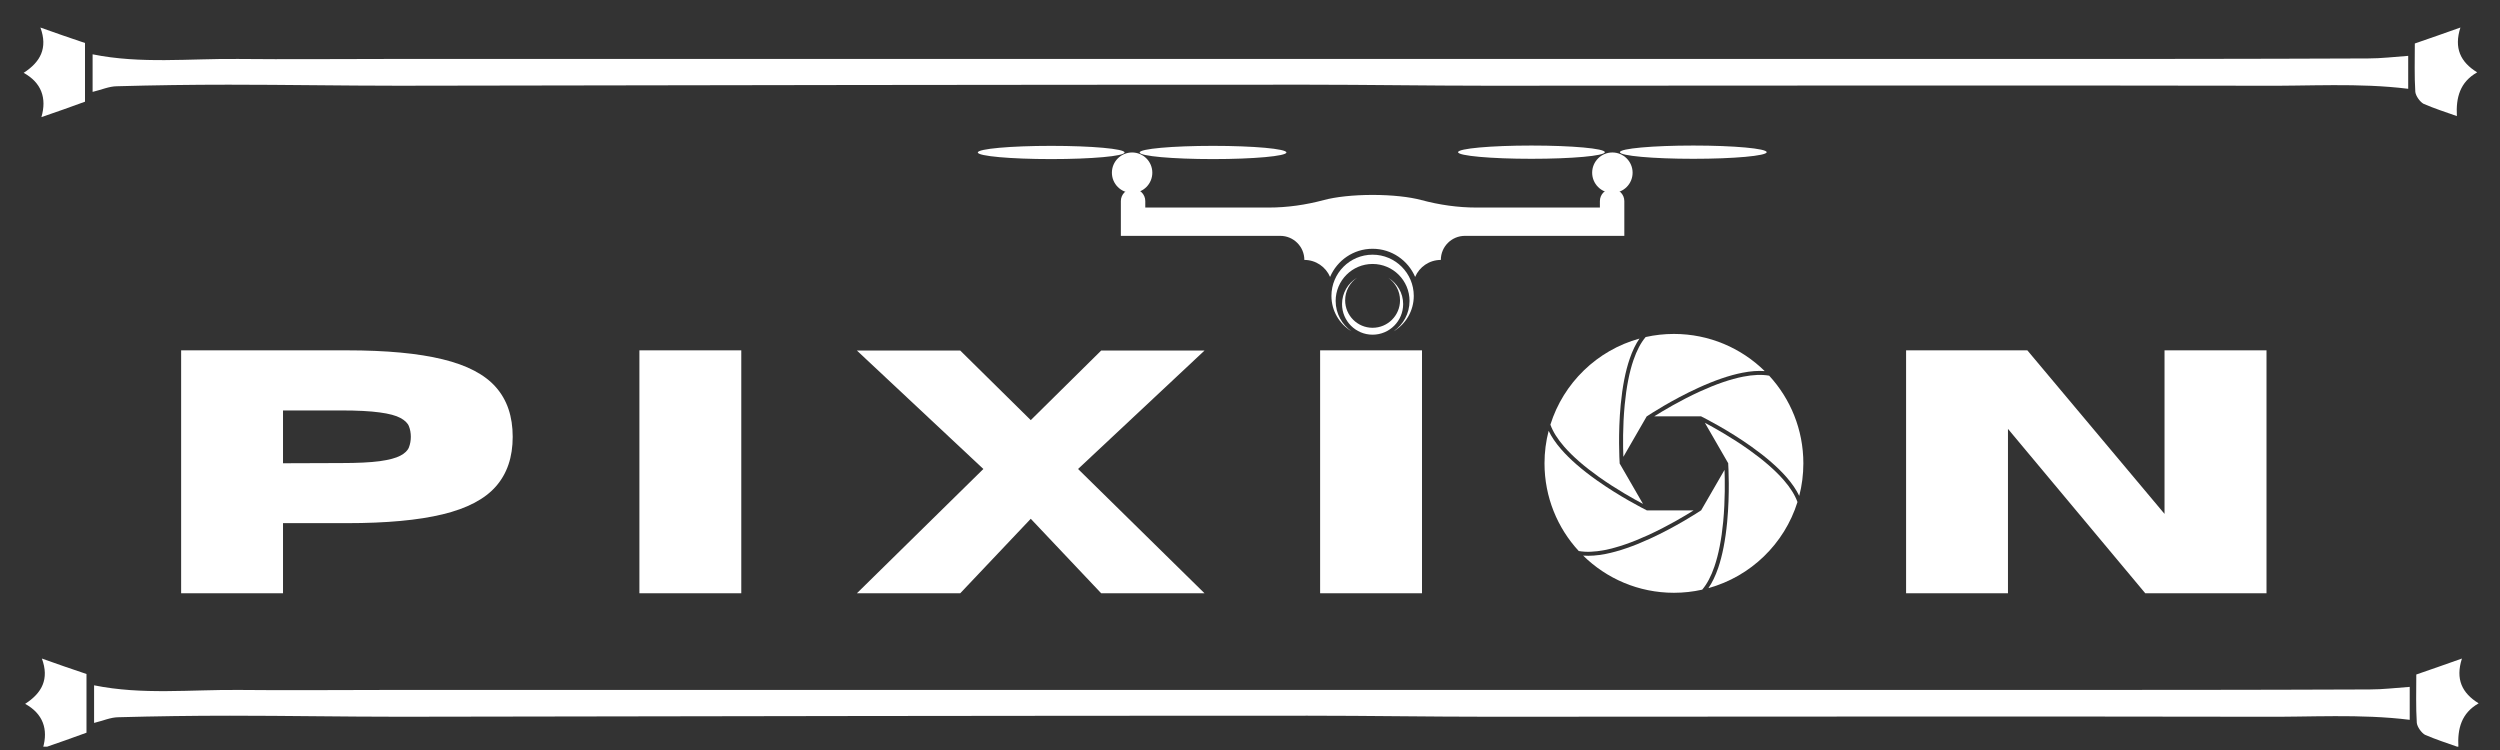 <svg xmlns="http://www.w3.org/2000/svg" xmlns:xlink="http://www.w3.org/1999/xlink" width="500" zoomAndPan="magnify" viewBox="0 0 375 112.5" height="150" preserveAspectRatio="xMidYMid meet" version="1.0"><rect x="0" y="0" width="375" height="112.5" fill="#333333" stroke="none"/><defs><g/><clipPath id="ede27d08a6"><path d="M 218 21.832 L 241 21.832 L 241 24 L 218 24 Z M 218 21.832 " clip-rule="nonzero"/></clipPath><clipPath id="507faf2408"><path d="M 242 21.832 L 265 21.832 L 265 24 L 242 24 Z M 242 21.832 " clip-rule="nonzero"/></clipPath><clipPath id="092a16e3fc"><path d="M 170 21.832 L 193 21.832 L 193 24 L 170 24 Z M 170 21.832 " clip-rule="nonzero"/></clipPath><clipPath id="f56dacba90"><path d="M 146.477 21.832 L 169 21.832 L 169 24 L 146.477 24 Z M 146.477 21.832 " clip-rule="nonzero"/></clipPath><clipPath id="a207dd2bdd"><path d="M 201 41 L 211 41 L 211 50.203 L 201 50.203 Z M 201 41 " clip-rule="nonzero"/></clipPath><clipPath id="98ab53d91d"><path d="M 237 70 L 259 70 L 259 88.918 L 237 88.918 Z M 237 70 " clip-rule="nonzero"/></clipPath><clipPath id="fa672de003"><path d="M 243 50.09 L 265 50.09 L 265 69 L 243 69 Z M 243 50.09 " clip-rule="nonzero"/></clipPath><clipPath id="7e1bf438b0"><path d="M 248 56 L 270.504 56 L 270.504 75 L 248 75 Z M 248 56 " clip-rule="nonzero"/></clipPath><clipPath id="7ee65464fd"><path d="M 255 63 L 270 63 L 270 88.918 L 255 88.918 Z M 255 63 " clip-rule="nonzero"/></clipPath><clipPath id="0caab12dfb"><path d="M 231.68 64 L 255 64 L 255 83 L 231.68 83 Z M 231.68 64 " clip-rule="nonzero"/></clipPath><clipPath id="b226696649"><path d="M 232 50.09 L 247 50.09 L 247 76 L 232 76 Z M 232 50.09 " clip-rule="nonzero"/></clipPath><clipPath id="d8703942f0"><path d="M 3 4.129 L 13 4.129 L 13 17.57 L 3 17.57 Z M 3 4.129 " clip-rule="nonzero"/></clipPath><clipPath id="eac8f14765"><path d="M 362 4.129 L 372 4.129 L 372 17.57 L 362 17.57 Z M 362 4.129 " clip-rule="nonzero"/></clipPath><clipPath id="86eb31e276"><path d="M 3 98.781 L 13 98.781 L 13 112.004 L 3 112.004 Z M 3 98.781 " clip-rule="nonzero"/></clipPath><clipPath id="f3505b9e45"><path d="M 362 98.781 L 372 98.781 L 372 112.004 L 362 112.004 Z M 362 98.781 " clip-rule="nonzero"/></clipPath></defs><g clip-path="url(#ede27d08a6)"><path fill="#ffffff" d="M 229.719 23.82 C 235.797 23.82 240.723 23.375 240.723 22.828 C 240.723 22.277 235.797 21.832 229.719 21.832 C 223.641 21.832 218.711 22.277 218.711 22.828 C 218.711 23.375 223.641 23.82 229.719 23.82 " fill-opacity="1" fill-rule="nonzero"/></g><g clip-path="url(#507faf2408)"><path fill="#ffffff" d="M 253.996 21.832 C 247.918 21.832 242.988 22.277 242.988 22.828 C 242.988 23.375 247.918 23.82 253.996 23.82 C 260.074 23.82 265 23.375 265 22.828 C 265 22.277 260.074 21.832 253.996 21.832 " fill-opacity="1" fill-rule="nonzero"/></g><path fill="#ffffff" d="M 241.816 28.328 C 240.805 28.328 239.984 29.148 239.984 30.16 L 239.984 31.133 L 221.484 31.133 C 218.68 31.133 215.895 30.73 213.188 30.004 C 211.434 29.535 208.812 29.238 205.887 29.238 C 202.965 29.238 200.344 29.535 198.59 30.004 C 195.883 30.73 193.098 31.133 190.293 31.133 L 171.793 31.133 L 171.793 30.16 C 171.793 29.148 170.973 28.328 169.961 28.328 C 168.949 28.328 168.129 29.148 168.129 30.16 L 168.129 35.379 L 192.043 35.379 C 194.035 35.379 195.652 36.996 195.652 38.988 C 197.383 38.988 198.871 40.039 199.512 41.543 C 200.566 39.059 203.027 37.316 205.887 37.316 C 208.75 37.316 211.211 39.059 212.27 41.539 C 212.906 40.039 214.395 38.988 216.125 38.988 C 216.125 36.996 217.742 35.379 219.734 35.379 L 243.648 35.379 L 243.648 30.16 C 243.648 29.148 242.828 28.328 241.816 28.328 " fill-opacity="1" fill-rule="nonzero"/><g clip-path="url(#092a16e3fc)"><path fill="#ffffff" d="M 181.953 23.863 C 188.035 23.863 192.961 23.418 192.961 22.871 C 192.961 22.32 188.035 21.879 181.953 21.879 C 175.875 21.879 170.949 22.32 170.949 22.871 C 170.949 23.418 175.875 23.863 181.953 23.863 " fill-opacity="1" fill-rule="nonzero"/></g><g clip-path="url(#f56dacba90)"><path fill="#ffffff" d="M 168.684 22.871 C 168.684 22.32 163.758 21.879 157.676 21.879 C 151.598 21.879 146.672 22.32 146.672 22.871 C 146.672 23.418 151.598 23.863 157.676 23.863 C 163.758 23.863 168.684 23.418 168.684 22.871 " fill-opacity="1" fill-rule="nonzero"/></g><path fill="#ffffff" d="M 205.887 38.203 C 202.477 38.203 199.715 40.969 199.715 44.387 C 199.715 46.641 200.922 48.617 202.727 49.695 C 201.289 48.691 200.348 47.027 200.348 45.141 C 200.348 42.078 202.828 39.594 205.887 39.594 C 208.949 39.594 211.43 42.078 211.43 45.141 C 211.43 47.027 210.488 48.691 209.051 49.695 C 210.855 48.617 212.066 46.641 212.066 44.387 C 212.066 40.969 209.301 38.203 205.887 38.203 " fill-opacity="1" fill-rule="nonzero"/><g clip-path="url(#a207dd2bdd)"><path fill="#ffffff" d="M 205.887 50.203 C 203.355 50.203 201.305 48.148 201.305 45.613 C 201.305 43.938 202.199 42.473 203.539 41.672 C 202.473 42.414 201.773 43.648 201.773 45.051 C 201.773 47.324 203.617 49.168 205.887 49.168 C 208.16 49.168 210.004 47.324 210.004 45.051 C 210.004 43.648 209.305 42.414 208.238 41.672 C 209.574 42.473 210.473 43.938 210.473 45.613 C 210.473 48.148 208.422 50.203 205.887 50.203 " fill-opacity="1" fill-rule="nonzero"/></g><path fill="#ffffff" d="M 172.848 25.906 C 172.848 27.582 171.492 28.941 169.816 28.941 C 168.141 28.941 166.785 27.582 166.785 25.906 C 166.785 24.23 168.141 22.871 169.816 22.871 C 171.492 22.871 172.848 24.23 172.848 25.906 " fill-opacity="1" fill-rule="nonzero"/><path fill="#ffffff" d="M 244.891 25.906 C 244.891 27.582 243.531 28.941 241.855 28.941 C 240.184 28.941 238.824 27.582 238.824 25.906 C 238.824 24.23 240.184 22.871 241.855 22.871 C 243.531 22.871 244.891 24.23 244.891 25.906 " fill-opacity="1" fill-rule="nonzero"/><g fill="#ffffff" fill-opacity="1"><g transform="translate(23.108, 88.989)"><g><path d="M 19.344 0 L 4.062 0 L 4.062 -36.438 L 28.922 -36.438 C 34.859 -36.438 39.648 -35.988 43.297 -35.094 C 46.953 -34.207 49.613 -32.812 51.281 -30.906 C 52.957 -29.008 53.797 -26.531 53.797 -23.469 C 53.797 -20.414 52.957 -17.938 51.281 -16.031 C 49.613 -14.125 46.953 -12.727 43.297 -11.844 C 39.648 -10.957 34.859 -10.516 28.922 -10.516 L 19.344 -10.516 Z M 19.344 -19.5 L 28.078 -19.531 C 30.516 -19.531 32.438 -19.625 33.844 -19.812 C 35.25 -20.008 36.285 -20.285 36.953 -20.641 C 37.617 -20.992 38.047 -21.41 38.234 -21.891 C 38.422 -22.379 38.516 -22.906 38.516 -23.469 C 38.516 -24.039 38.422 -24.566 38.234 -25.047 C 38.047 -25.523 37.617 -25.941 36.953 -26.297 C 36.285 -26.66 35.25 -26.938 33.844 -27.125 C 32.438 -27.32 30.516 -27.422 28.078 -27.422 L 19.344 -27.422 Z M 19.344 -19.5 "/></g></g></g><g fill="#ffffff" fill-opacity="1"><g transform="translate(78.949, 88.989)"><g/></g></g><g fill="#ffffff" fill-opacity="1"><g transform="translate(91.849, 88.989)"><g><path d="M 19.344 0 L 4.062 0 L 4.062 -36.438 L 19.344 -36.438 Z M 19.344 0 "/></g></g></g><g fill="#ffffff" fill-opacity="1"><g transform="translate(115.261, 88.989)"><g/></g></g><g fill="#ffffff" fill-opacity="1"><g transform="translate(128.161, 88.989)"><g><path d="M 52.516 0 L 37.016 0 L 26.453 -11.172 L 15.875 0 L 0.375 0 L 19.344 -18.641 L 0.375 -36.406 L 15.875 -36.406 L 26.453 -25.969 L 37.016 -36.406 L 52.516 -36.406 L 33.547 -18.641 Z M 52.516 0 "/></g></g></g><g fill="#ffffff" fill-opacity="1"><g transform="translate(181.056, 88.989)"><g/></g></g><g fill="#ffffff" fill-opacity="1"><g transform="translate(193.956, 88.989)"><g><path d="M 19.344 0 L 4.062 0 L 4.062 -36.438 L 19.344 -36.438 Z M 19.344 0 "/></g></g></g><g fill="#ffffff" fill-opacity="1"><g transform="translate(217.359, 88.989)"><g/></g></g><g fill="#ffffff" fill-opacity="1"><g transform="translate(230.259, 88.989)"><g/></g></g><g fill="#ffffff" fill-opacity="1"><g transform="translate(243.159, 88.989)"><g/></g></g><g fill="#ffffff" fill-opacity="1"><g transform="translate(256.058, 88.989)"><g/></g></g><g fill="#ffffff" fill-opacity="1"><g transform="translate(268.958, 88.989)"><g/></g></g><g fill="#ffffff" fill-opacity="1"><g transform="translate(281.851, 88.989)"><g><path d="M 58.125 0 L 39.938 0 L 19.344 -24.656 L 19.344 0 L 4.062 0 L 4.062 -36.438 L 22.25 -36.438 L 42.828 -11.906 L 42.828 -36.438 L 58.125 -36.438 Z M 58.125 0 "/></g></g></g><g clip-path="url(#98ab53d91d)"><path fill="#ffffff" d="M 258.48 78.254 C 258.785 75.02 258.734 71.98 258.68 70.48 L 255.188 76.523 L 255.195 76.531 C 255.191 76.531 255.188 76.535 255.18 76.539 L 255.168 76.562 L 255.148 76.562 C 254.719 76.848 251.395 79.02 247.461 80.82 C 244.988 81.949 242.758 82.715 240.832 83.094 C 239.586 83.336 238.465 83.418 237.473 83.34 C 240.977 86.789 245.785 88.918 251.09 88.918 C 252.547 88.918 253.969 88.754 255.332 88.449 C 256.051 87.602 256.664 86.445 257.16 84.992 C 257.781 83.18 258.227 80.914 258.48 78.254 Z M 258.48 78.254 " fill-opacity="1" fill-rule="nonzero"/></g><g clip-path="url(#fa672de003)"><path fill="#ffffff" d="M 247.016 62.441 L 247.035 62.441 C 247.465 62.16 250.785 59.984 254.719 58.188 C 257.191 57.055 259.426 56.289 261.352 55.914 C 262.594 55.668 263.715 55.586 264.707 55.664 C 261.203 52.219 256.395 50.09 251.09 50.09 C 249.633 50.09 248.215 50.25 246.848 50.555 C 246.129 51.402 245.52 52.559 245.02 54.012 C 244.398 55.824 243.957 58.09 243.703 60.75 C 243.395 63.984 243.445 67.027 243.504 68.527 L 246.992 62.48 L 246.988 62.473 C 246.988 62.473 246.992 62.469 247.004 62.465 Z M 247.016 62.441 " fill-opacity="1" fill-rule="nonzero"/></g><g clip-path="url(#7e1bf438b0)"><path fill="#ffffff" d="M 261.469 56.5 C 259.59 56.867 257.406 57.617 254.977 58.727 C 252.023 60.078 249.414 61.645 248.145 62.445 L 255.121 62.445 L 255.125 62.434 C 255.129 62.438 255.133 62.438 255.145 62.445 L 255.168 62.445 L 255.176 62.461 C 255.637 62.691 259.184 64.48 262.707 66.988 C 264.922 68.566 266.699 70.113 267.992 71.594 C 268.824 72.551 269.457 73.484 269.887 74.383 C 270.289 72.824 270.504 71.188 270.504 69.504 C 270.504 64.43 268.559 59.812 265.375 56.352 C 264.281 56.156 262.977 56.207 261.469 56.5 Z M 261.469 56.5 " fill-opacity="1" fill-rule="nonzero"/></g><g clip-path="url(#7ee65464fd)"><path fill="#ffffff" d="M 267.539 71.988 C 266.281 70.547 264.539 69.031 262.363 67.48 C 259.715 65.598 257.059 64.121 255.73 63.418 L 259.219 69.465 L 259.227 69.465 C 259.227 69.465 259.23 69.473 259.23 69.48 L 259.242 69.504 L 259.23 69.52 C 259.262 70.035 259.484 73.996 259.074 78.305 C 258.816 81.012 258.363 83.324 257.73 85.184 C 257.316 86.387 256.828 87.398 256.262 88.219 C 262.613 86.469 267.664 81.57 269.621 75.305 C 269.246 74.258 268.551 73.148 267.539 71.988 Z M 267.539 71.988 " fill-opacity="1" fill-rule="nonzero"/></g><g clip-path="url(#0caab12dfb)"><path fill="#ffffff" d="M 240.711 82.504 C 242.59 82.137 244.773 81.387 247.203 80.277 C 250.16 78.926 252.77 77.359 254.039 76.562 L 247.059 76.562 L 247.055 76.57 C 247.055 76.57 247.047 76.566 247.039 76.562 L 247.016 76.562 L 247.004 76.543 C 246.543 76.312 243 74.523 239.477 72.016 C 237.258 70.441 235.48 68.891 234.191 67.41 C 233.355 66.453 232.723 65.52 232.297 64.621 C 231.891 66.18 231.676 67.816 231.676 69.5 C 231.676 74.574 233.621 79.191 236.809 82.652 C 237.898 82.848 239.207 82.801 240.711 82.504 Z M 240.711 82.504 " fill-opacity="1" fill-rule="nonzero"/></g><g clip-path="url(#b226696649)"><path fill="#ffffff" d="M 234.641 67.016 C 235.898 68.457 237.641 69.977 239.816 71.523 C 242.465 73.41 245.125 74.883 246.449 75.586 L 242.961 69.543 L 242.953 69.543 C 242.953 69.539 242.953 69.535 242.949 69.523 L 242.938 69.504 L 242.949 69.488 C 242.918 68.973 242.695 65.008 243.105 60.703 C 243.363 57.996 243.816 55.68 244.453 53.824 C 244.863 52.621 245.355 51.605 245.922 50.785 C 239.566 52.535 234.52 57.438 232.559 63.699 C 232.934 64.746 233.629 65.855 234.641 67.016 Z M 234.641 67.016 " fill-opacity="1" fill-rule="nonzero"/></g><g fill="#ffffff" fill-opacity="1"><g transform="translate(187.5, 62.061)"><g/></g></g><path fill="#ffffff" d="M 13.891 13.785 C 13.891 11.855 13.891 10 13.891 8.148 C 21.113 9.613 28.414 8.766 35.711 8.844 C 43.086 8.918 50.465 8.844 57.914 8.844 C 100.648 8.844 143.305 8.844 186.039 8.844 C 224.59 8.844 263.145 8.844 301.695 8.844 C 319.562 8.844 337.355 8.844 355.227 8.766 C 357.203 8.766 359.102 8.531 361.23 8.379 C 361.23 9.922 361.23 11.777 361.23 13.32 C 353.781 12.395 346.254 12.938 338.801 12.859 C 300.25 12.781 261.773 12.859 223.223 12.859 C 214.098 12.859 205.051 12.703 195.926 12.703 C 150.531 12.703 105.211 12.781 59.816 12.859 C 51.301 12.859 42.785 12.703 34.266 12.703 C 28.715 12.703 23.09 12.781 17.539 12.938 C 16.398 12.938 15.18 13.477 13.891 13.785 Z M 13.891 13.785 " fill-opacity="1" fill-rule="nonzero"/><g clip-path="url(#d8703942f0)"><path fill="#ffffff" d="M 3.547 10.926 C 6.059 9.305 7.199 7.219 6.059 4.129 C 8.414 4.98 10.469 5.676 12.75 6.449 C 12.75 9.305 12.75 12.316 12.75 15.254 C 10.621 16.027 8.488 16.797 6.211 17.57 C 7.047 14.711 6.211 12.395 3.547 10.926 Z M 3.547 10.926 " fill-opacity="1" fill-rule="nonzero"/></g><g clip-path="url(#eac8f14765)"><path fill="#ffffff" d="M 369.062 4.129 C 368.074 7.219 369.062 9.305 371.574 10.852 C 368.988 12.316 368.379 14.637 368.531 17.414 C 366.785 16.797 365.109 16.258 363.512 15.562 C 362.98 15.254 362.371 14.402 362.297 13.785 C 362.145 11.391 362.223 8.996 362.223 6.523 C 364.504 5.754 366.633 4.98 369.062 4.129 Z M 369.062 4.129 " fill-opacity="1" fill-rule="nonzero"/></g><path fill="#ffffff" d="M 14.113 108.438 C 14.113 106.508 14.113 104.652 14.113 102.797 C 21.336 104.266 28.637 103.418 35.938 103.492 C 43.312 103.57 50.688 103.492 58.141 103.492 C 100.871 103.492 143.531 103.492 186.266 103.492 C 224.816 103.492 263.367 103.492 301.918 103.492 C 319.789 103.492 337.582 103.492 355.449 103.418 C 357.426 103.418 359.328 103.184 361.457 103.031 C 361.457 104.574 361.457 106.43 361.457 107.973 C 354.004 107.047 346.477 107.586 339.023 107.512 C 300.473 107.434 262 107.512 223.445 107.512 C 214.32 107.512 205.273 107.355 196.148 107.355 C 150.754 107.355 105.434 107.434 60.039 107.512 C 51.523 107.512 43.008 107.355 34.492 107.355 C 28.941 107.355 23.312 107.434 17.762 107.586 C 16.621 107.586 15.406 108.129 14.113 108.438 Z M 14.113 108.438 " fill-opacity="1" fill-rule="nonzero"/><g clip-path="url(#86eb31e276)"><path fill="#ffffff" d="M 3.773 105.578 C 6.281 103.957 7.422 101.871 6.281 98.781 C 8.637 99.633 10.691 100.328 12.973 101.098 C 12.973 103.957 12.973 106.969 12.973 109.906 C 10.844 110.676 8.715 111.449 6.434 112.223 C 7.27 109.363 6.434 107.047 3.773 105.578 Z M 3.773 105.578 " fill-opacity="1" fill-rule="nonzero"/></g><g clip-path="url(#f3505b9e45)"><path fill="#ffffff" d="M 369.289 98.781 C 368.301 101.871 369.289 103.957 371.797 105.5 C 369.211 106.969 368.605 109.285 368.758 112.066 C 367.008 111.449 365.336 110.91 363.738 110.215 C 363.207 109.906 362.598 109.055 362.52 108.438 C 362.367 106.043 362.445 103.648 362.445 101.176 C 364.727 100.402 366.855 99.633 369.289 98.781 Z M 369.289 98.781 " fill-opacity="1" fill-rule="nonzero"/></g></svg>